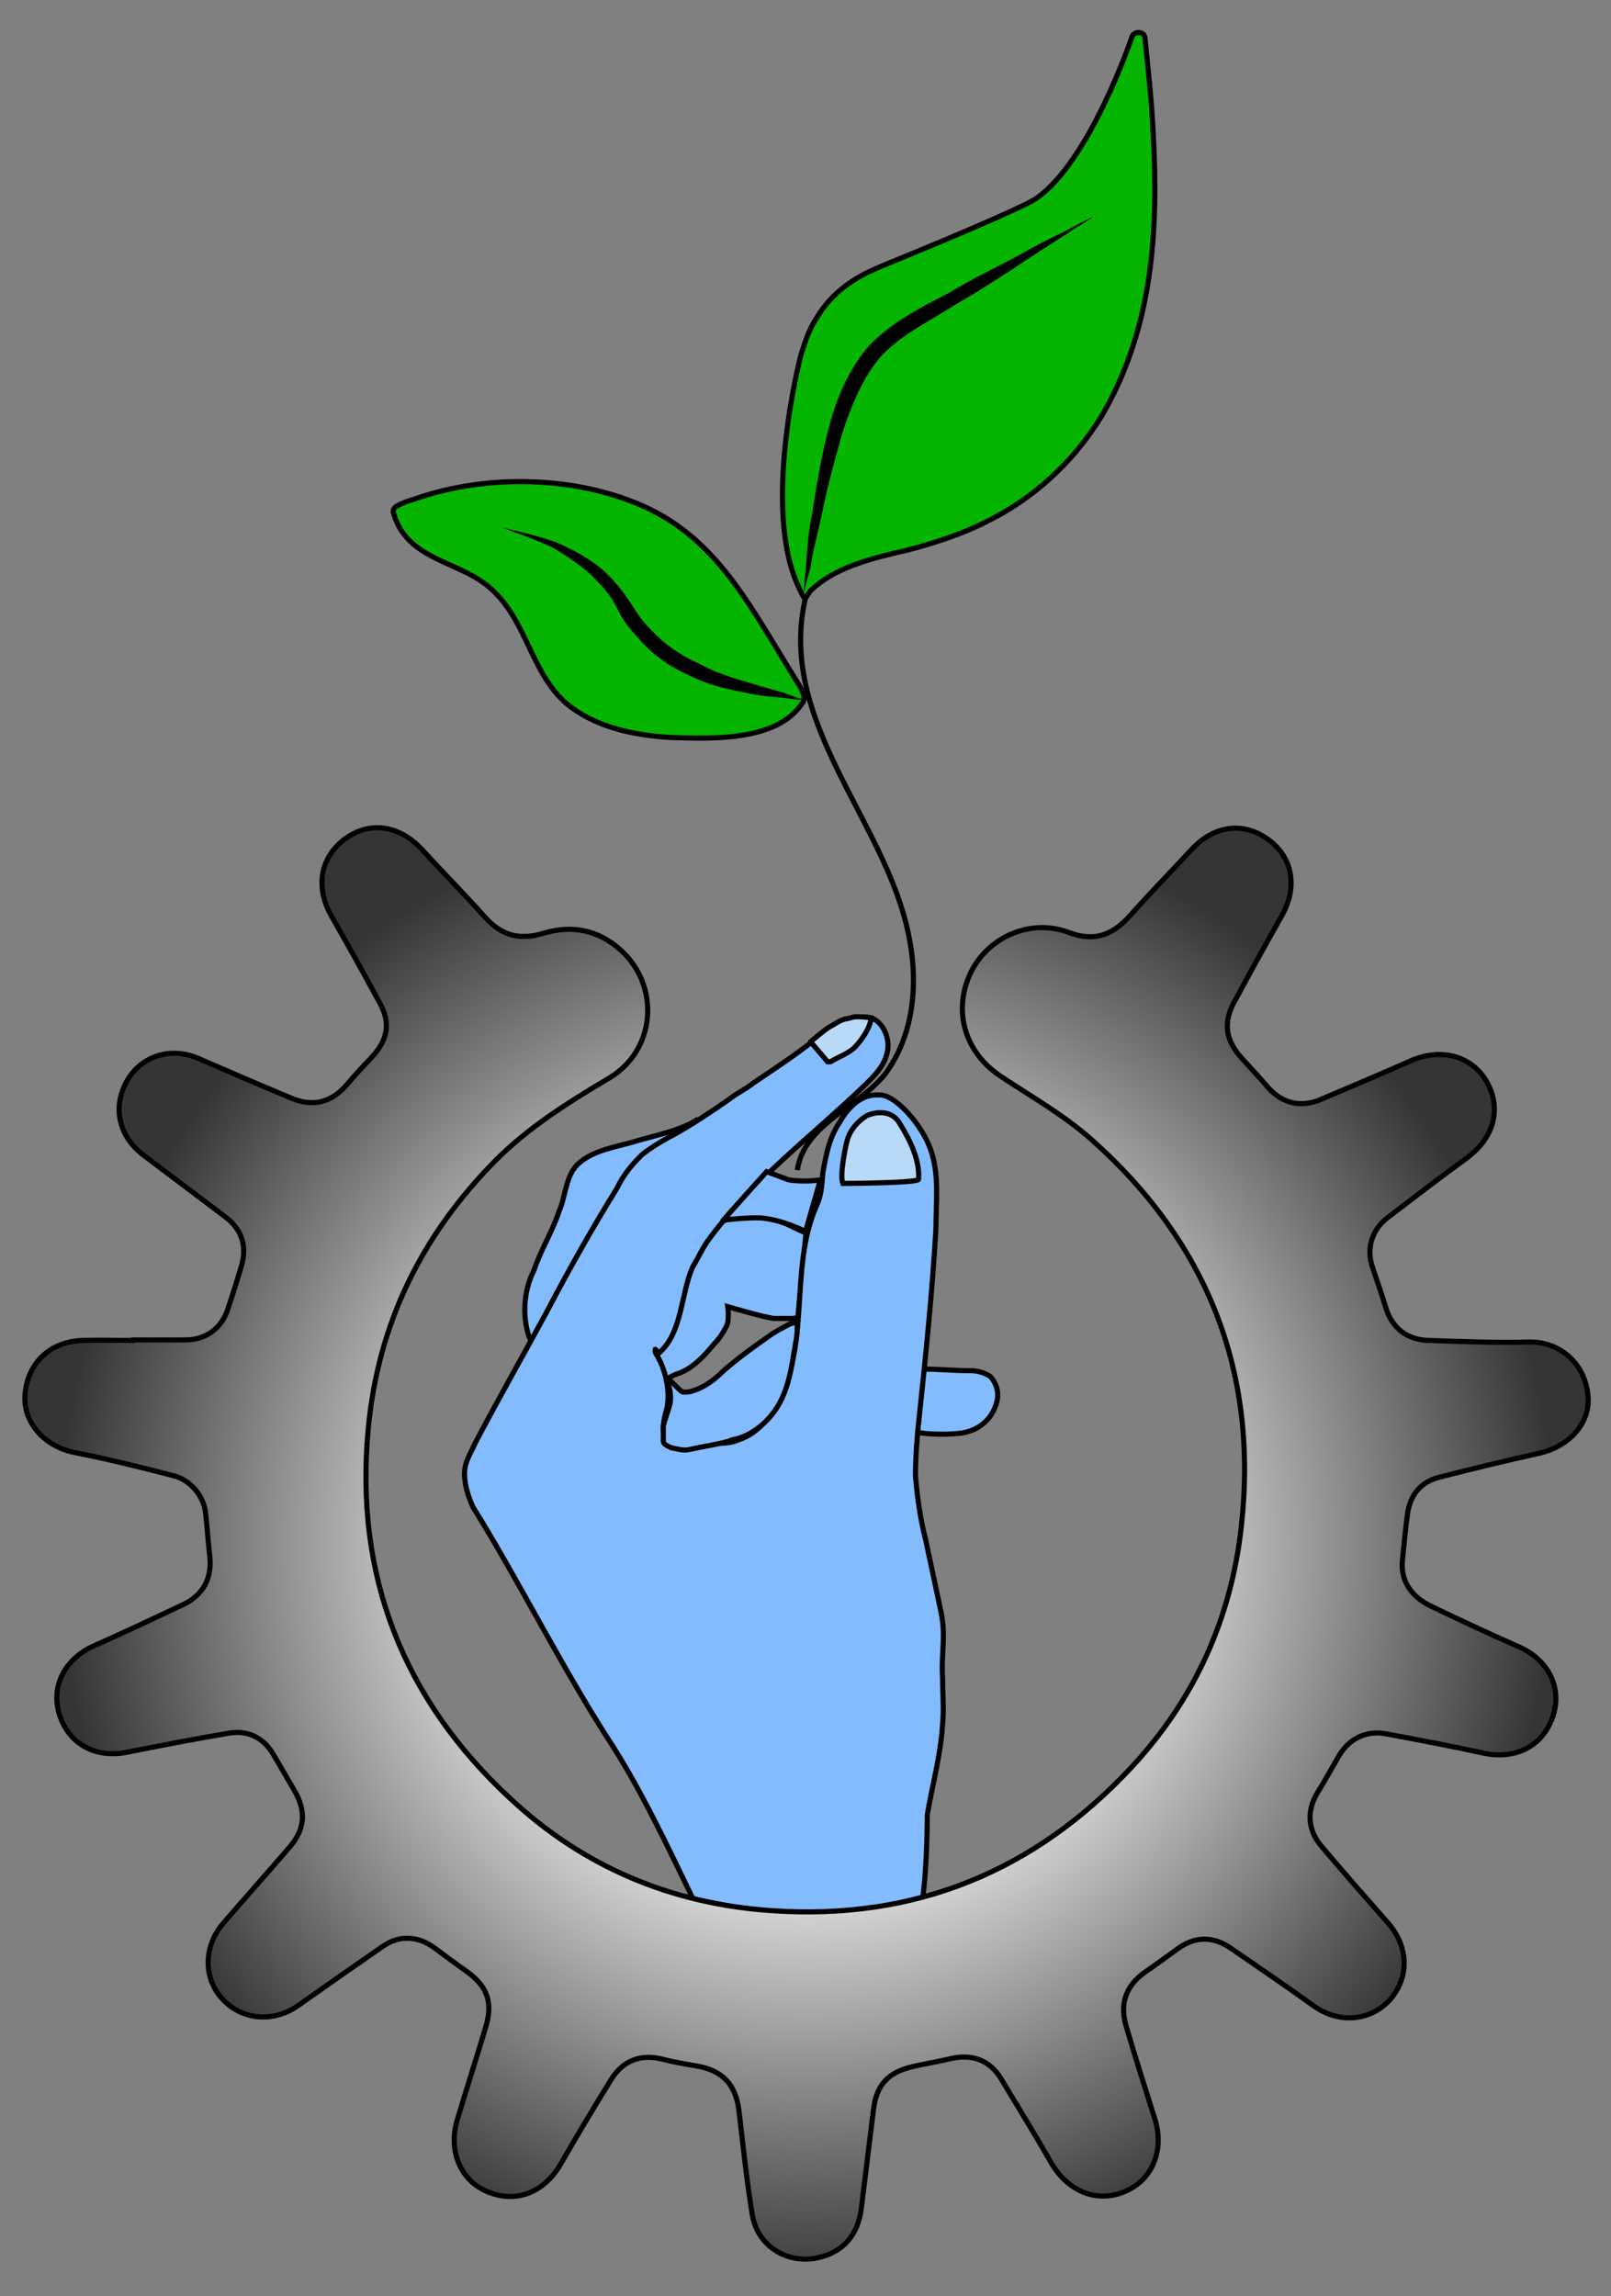 <?xml version="1.0" encoding="utf-8"?>
<!-- Generator: Adobe Illustrator 25.1.0, SVG Export Plug-In . SVG Version: 6.00 Build 0)  -->
<svg version="1.1" id="Layer_1" xmlns="http://www.w3.org/2000/svg" xmlns:xlink="http://www.w3.org/1999/xlink" x="0px" y="0px"
	 viewBox="0 0 315 449" style="enable-background:new 0 0 315 449;" xml:space="preserve">
<rect x="0" y="0" width="315" height="449" fill="#808080" stroke="none"/>
<style type="text/css">
	.st0{fill:#05B500;stroke:#000000;stroke-miterlimit:10;}
	.st1{fill:none;stroke:#000000;stroke-miterlimit:10;}
	.st2{fill:#83BBFF;stroke:#000000;stroke-miterlimit:10;}
	.st3{fill:#B9D9F9;stroke:#000000;stroke-miterlimit:10;}
	.st4{fill:url(#SVGID_1_);stroke:#000000;stroke-miterlimit:10;}
</style>
<g id="Calque">
</g>
<path class="st0" d="M225.5,26.3C225.5,25.9,225.5,25.9,225.5,26.3c-0.3-6.6-1-12.5-1.6-18.7c0-1.6-2.3-1.6-2.6-0.3
	c0,0-8.2,24.3-18.7,31.5c-1.3,1-10.8,5.3-29.9,13.1c-3,1.3-8.9,3.6-12.8,9.9c-2,3-2.6,5.6-3.3,7.6c0,0-7.9,30.2-0.3,45.7
	c0.5,1.1,0.5,1.1,1,1.9c0.3,0,1-1.3,1-1.3c4.9-4.9,12.5-6.6,19.4-8.2c4.9-1.3,10.2-3,14.8-5.3c9.5-4.6,17.4-11.8,23-21
	C225.5,64,226.5,45,225.5,26.3z"/>
<path class="st0" d="M155.9,133.4c-9.2-14.8-15.4-27.6-29.6-34.2C112.8,93,95.1,92.6,81,97.6l0,0c-1,0.3-2.3,0.7-3.3,1.3
	c-0.7,0.3-1,1-0.7,1.6l0,0c2.6,8.9,12.5,9.2,18.4,14.1c7.6,6.2,8.2,16.8,15.4,23c5.6,4.6,13.1,6.2,20.4,6.6
	c8.2,0.3,20.7,0.7,25.6-6.6C157.8,136.6,156.9,135,155.9,133.4z"/>
<path class="st1" d="M155.9,228.8c1.3-8.9,11.8-12.2,17.1-18.7c5.9-7.9,6.6-18.4,4.6-27.6c-4.6-22.3-26-41.7-20-66"/>
<g id="Main_1_">
	<path class="st2" d="M156,257.6l1.6-16.5c-3-1.3-4.9-2.6-8.2-3c-1.6-0.3-3.6,0-5.3,0c-1.6,0-3,0.7-4.3,1.6c-0.7,0.7-1,1-1.3,1.6
		c-0.7,1-1.3,2.3-2,3.3s-1.3,2.3-2,3.3c-1.6,3.6-2,4.3-3.3,9.9c-0.7,2.6,0,5.6-2.6,6.2c-0.3,0-0.3,1.6-0.3,1.6
		c1,1.3,1.6,4.3,1.6,4.3s1.6-1,2.6-1.3c3-1,5.3-3.6,7.2-5.9c1-1,1.6-2,2.3-3.3s0.3-3.9,0.3-3.9s7.9,2.3,9.2,2.3c1.6,0,2.3,0,3.6,0
		L156,257.6"/>
	<path class="st2" d="M181.2,267.7c1.6,0,5.9,0.3,7.9,0.3c1.3,0,2.6,0,4.3,1c0.7,0.3,1.6,2.3,1.6,2.9c0.3,1.6-0.3,3.6-1.6,5.3
		c-1.3,1.6-3,2.6-5.3,3c-2.3,0.3-5.6,0.3-7.9,0l-0.9-0.1l1.3-12.4H181.2z"/>
	<path class="st2" d="M136.5,218.8c-3.3,2.3-8.9,3.3-13.1,4.6c-3.6,1-7.6,1.6-10.5,4.3c-2.3,2.3-2.3,6.2-3.6,9.2
		c-1.3,3.9-3.6,7.6-4.9,11.5c-2,3.9-2.3,8.9-1,12.8l0.3,0.8l8.4-6.9"/>
	<path id="XMLID_2_" class="st2" d="M92.5,294.7c9.2,14.8,17.4,31.5,27.3,46.7c1.9,3,3.9,6.4,5.8,10c3.7,6.9,7.2,14.3,9.9,19.9
		l7.9,1.6l7.1,0.8l6.6,0.3l5.8-0.1l5.5-0.5l4.8-0.7l4.6-0.9l2.6-0.7c0.7-4.5,0.9-12.1,0.9-16.2c1-5.9,2.6-11.5,3-17.7
		c0.3-3,0-6.2,0-9.2c-0.3-4.9,0.7-7.9-0.3-12.8c-1-4.6-2-9.5-3-14.1c-1-3.9-1.6-7.9-2-12.5c0-3.6,0.3-7.6,0.7-11.2
		c1.3-12.2,2.6-25,3.3-37.1c0-5.3,0.7-10.5-1-15.4c-1.6-4.9-7.1-11.1-10.2-10.8c-3.3-0.2-5.9,2.3-7.6,5.3c-2,3-2.6,5.9-3.3,9.9
		c-0.3,3.3-0.3,4.3-1.3,6.6c-4.6,10.5-2,23-5.6,33.8c-1.6,4.9-4.6,10.2-9.5,11.8c-1.6,0.7-3,0.7-4.3,0.7c-2,0-4.3,0.3-5.9,0.7
		c-1,0-2,0-3-0.3c-1.3-0.7-1.6-2.3-1.6-3.3c0-1.3,0.3-2.6,0.7-3.9c0.7-3.6-0.3-7.6-2-10.5c-0.3-0.3-0.3-0.7-0.3-1s0.7,0.7,0.7,0.7
		c4.6-3.9,4.3-11.5,6.6-16.8c1-1.6,2-3.9,3.3-5.6c8.5-11.5,20-20,30.6-30.2c2-2,3.9-3.9,4.3-6.9c0.3-2.6-1.3-5.9-3.9-6.2
		c-3-0.3-5.9,0.7-8.2,2.6c-4.6,3.9-9.2,6.9-14.1,10.2c-1.6,1.3-3.3,2-4.9,3.3c-3.3,2.3-7.2,4.9-10.8,6.9c-2,1-4.6,2.6-6.2,3.9
		c-2,2-3.6,3.9-4.9,6.6c-4.9,7.9-9.5,16.1-13.8,24.3c-4.6,8.5-9.5,17.1-13.8,25.3c-0.7,1.6-1.6,3-2,4.6
		C90.2,290.1,92.5,294.7,92.5,294.7z"/>
	<path class="st2" d="M155.9,258.5c0,1.3,0,2.6-0.3,3.9c-0.7,3.9-1,7.2-2.6,10.8s-4.6,6.6-8.2,7.9c-0.7,0.3-1.6,0.3-2.3,0.7
		c-2.6,0.7-4.9,1-7.6,1.6c-1.3,0.3-2,0-3.6-0.3c-0.7-0.3-1.6-0.7-1.6-1.3s0-2.3,0-3c0.3-1.3,1-3,1.3-4.3c0.3-1.6,0-3.3-0.7-4.6
		c0.3-1,2.6,2.3,3.3,2.3s1.3,0,2-0.3c2.3-0.7,4.3-2.3,5.9-3.9c3-2.6,6.2-4.9,9.5-7.2c1.6-1,3.6-2,3.6-2L155.9,258.5
		C156.2,257.6,155.9,259.5,155.9,258.5"/>
	<path class="st2" d="M157.5,240.8c-2.6-1.3-5.6-2.3-8.2-2.6c-2.3-0.3-8.2,0.4-7.9,0.4c2-2.3,8.5-9.5,8.5-9.5s0,0,4.3,1.6
		c2,0.3,4.3,0.3,6.2,0L157.5,240.8z"/>
</g>
<g id="Ongles_1_">
	<path class="st3" d="M179.6,230.6c0.3-3.6-1.6-7.6-3.6-10.8c-1.7-3.1-5.2-2.3-6.6-1.6c-1.6,1-3,2.6-3.6,4.3c-0.3,0.7-1.7,7.2-1,8.9
		C165.8,231.4,179.6,231.3,179.6,230.6"/>
	<path class="st3" d="M170.3,199c0,1.7-1.7,4.2-3,5.6s-3.3,2-4.9,3h-0.3h-0.3c-0.7-0.9-3.6-4.2-3.3-3.9c0,0,2.9-2.5,3.7-2.9
		s2.1-1.4,3.3-1.6s1.1-0.4,2.2-0.4S170.3,199,170.3,199z"/>
	<path class="st3" d="M161,200.6"/>
</g>
<g>
	<path d="M157.2,115.9c0,0,0-1.6,0.3-4.3c0.3-2.6,0.3-6.6,1.3-11.2c0.7-4.6,1.6-10.2,3-15.8s3.6-11.8,8.2-17.1
		c2.3-2.3,4.9-4.3,7.6-5.9c2.6-1.6,5.3-3,7.9-4.3c4.9-3,9.9-5.3,14.1-7.6c3.9-2.3,7.6-3.9,10.2-5.3c2.3-1.3,3.9-2,3.9-2
		s-1.3,1-3.6,2.3c-2.3,1.6-5.6,3.6-9.5,6.2s-8.5,5.6-13.5,8.5c-2.6,1.6-4.9,3-7.6,4.6c-2.6,1.6-4.9,3.3-6.9,5.3
		c-3.9,4.3-6.2,10.2-7.9,15.4c-1.6,5.6-3,10.8-3.9,15.4c-1,4.6-2,8.2-2.3,10.8C157.5,114.3,157.2,115.9,157.2,115.9z"/>
</g>
<g>
	<path d="M98,103.1c0,0,7.6,1.7,10.9,3c3,1.3,6.9,3.3,9.9,6.2c1.6,1.6,3,3.3,4.3,5.3s2.3,3.6,3.6,4.9c2.6,3,6.2,5.6,9.9,7.2
		c3.6,2,7.2,3,10.2,3.9c3.3,1,5.9,1.6,7.6,2.3c2,0.7,3,1,3,1s-1,0-3-0.3s-4.6-0.3-7.9-1s-7.2-1.3-11.2-3.3
		c-3.9-1.6-7.9-4.3-10.8-7.9c-1.6-1.6-3-3.6-3.9-5.6c-1-2-2.3-3.6-3.6-4.9c-2.6-3-5.9-4.9-8.5-6.6C105.5,105.7,98,103.1,98,103.1z"
		/>
</g>
<radialGradient id="SVGID_1_" cx="157.7" cy="589.59" r="146.532" gradientTransform="matrix(1 0 0 1 0 -287.8)" gradientUnits="userSpaceOnUse">
	<stop  offset="0.345" style="stop-color:#FFFFFF"/>
	<stop  offset="1" style="stop-color:#353535"/>
</radialGradient>
<path class="st4" d="M26.1,262c3.4,0,6.7,0,10.1,0c4.1,0,7.2-2.3,8.4-6.2c0.9-2.6,1.7-5.3,2.5-7.9c1.3-4,0.3-7.5-3.1-10
	c-5.3-4-10.6-8-15.9-12c-4.8-3.6-6.2-9.3-3.3-14.5c2.8-5,8.7-6.8,14.1-4.4c6,2.6,12,5.2,18,7.7c4.3,1.8,7.9,0.9,10.9-2.6
	c1.6-1.9,3.3-3.7,5-5.5c3.1-3.4,3.6-6.7,1.4-10.6c-3.1-5.7-6.2-11.3-9.4-16.9s-2.2-11.5,2.7-15.1c4.8-3.5,10.6-2.7,15.1,2.2
	c4,4.4,8.2,8.6,12.2,13.1c3.2,3.6,6.7,4.6,11.4,3.2c5.6-1.7,10.8-0.7,15.2,3.3c7.8,7.1,6.8,19.6-2.3,25c-7.9,4.7-15.6,9.5-22.1,16
	c-14.5,14.6-23.1,32-25,52.6c-2.7,28.6,6.8,52.8,27.7,72.2c14.3,13.4,31.6,20.7,51.3,22c27.9,1.9,51.3-7.7,70.2-28
	c12.3-13.2,19.5-29,21.5-47c3.4-30.3-6.6-55.6-29.3-75.8c-5.4-4.8-11.8-8.4-17.8-12.4c-6.9-4.6-9.3-12.6-5.9-20
	c3.3-7.1,11.7-10.9,19.2-8.1c5,1.9,8.5,0.6,11.9-3.1c4-4.5,8.1-8.7,12.2-13.1c4.3-4.7,10.1-5.5,14.9-2c4.9,3.5,5.9,9.4,2.7,15
	c-3.1,5.5-6.2,11.1-9.2,16.7c-2.3,4.1-1.8,7.6,1.4,11.1c1.7,1.9,3.5,3.8,5.2,5.8c2.8,3.1,6.4,3.9,10.2,2.3c5.9-2.5,11.8-5,17.7-7.6
	c6-2.6,11.9-0.9,14.8,4.1c3,5.3,1.4,11.1-4,15c-5.2,3.8-10.3,7.7-15.4,11.6c-3.1,2.4-4.2,6.1-2.9,9.8c0.9,2.6,1.8,5.3,2.6,7.9
	c1.3,4,4.2,6.2,8.4,6.3c6.5,0.2,13.1,0.5,19.6,0.3c5.7-0.1,10.9,3.9,11.5,10.5c0.5,5.4-3.7,10-9.7,11.3c-6.4,1.4-12.9,3-19.2,4.6
	c-3.8,0.9-5.9,3.5-6.4,7.3c-0.4,3-0.7,6.1-1,9.2c-0.3,3.7,1.6,6.8,5.5,8.7c5.8,2.8,11.6,5.5,17.5,8.1c5.7,2.6,8.3,8.1,6.4,13.6
	c-2,5.8-7.3,8.4-13.5,7.1c-6.4-1.4-12.7-2.6-19.2-3.8c-3.9-0.7-7.3,1.1-9.2,4.5c-1.4,2.4-2.7,4.8-4.2,7.2c-2,3.4-1.8,7.1,0.8,10.2
	c4.3,5.1,8.7,10.1,13.1,15.1c4.1,4.7,4.2,10.7,0.3,15.1c-3.9,4.2-10.1,4.6-15,1c-5.3-3.8-10.7-7.5-16.1-11.2
	c-3.5-2.4-7-2.3-10.4,0.2c-2.1,1.5-4.1,3-6.3,4.5c-3.8,2.7-5,6.2-3.7,10.6c1.8,6.1,3.7,12.1,5.6,18.1s-0.4,11.8-5.6,14.1
	c-5.5,2.5-11.3,0.2-14.6-5.4c-3.2-5.6-6.6-11.1-9.9-16.6c-2.2-3.6-5.6-4.8-9.7-3.9c-2.5,0.6-5,1-7.6,1.6c-4.7,1.1-7,3.5-7.6,8.3
	c-0.8,6.5-1.6,13-2.4,19.5c-0.7,5.3-3.7,8.6-8.7,9.6c-5.9,1.2-11.6-2.4-12.6-8.4c-1.1-6.7-1.8-13.5-2.6-20.3
	c-0.6-5.1-3.1-7.9-8.1-8.8c-2.3-0.4-4.7-0.8-7-1.4c-4.2-1-7.6,0.3-9.9,4c-3.4,5.5-6.7,11-9.9,16.6c-3.3,5.6-8.8,7.7-14.4,5.3
	c-5.2-2.2-7.6-8-5.8-14s3.7-11.9,5.5-17.9c1.6-5.1,0.4-8.3-3.9-11.3c-2-1.4-4-2.9-6-4.4c-3.3-2.4-6.9-2.6-10.2-0.3
	c-5.5,3.8-10.9,7.6-16.3,11.4c-4.8,3.5-10.9,3.1-14.8-0.9c-4-4.1-4-10.5,0-15.1c4.3-5,8.6-9.8,12.9-14.8c3.1-3.6,3.3-7.1,0.9-11.2
	c-1.3-2.2-2.6-4.5-3.9-6.7c-1.9-3.4-5-5.1-8.9-4.4c-6.6,1.1-13.2,2.4-19.8,3.7c-6.2,1.3-11.5-1.6-13.3-7.4
	c-1.7-5.5,1.1-10.9,6.8-13.4c5.9-2.6,11.7-5.4,17.5-8.1c3.9-1.9,5.6-5.2,5.1-9.5c-0.3-2.8-0.5-5.5-0.8-8.3c-0.3-3.2-2.8-6.4-6.1-7.3
	c-6.5-1.7-13-3.3-19.6-4.6c-5.9-1.2-10.1-6-9.6-11.4c0.5-6.1,4.9-10.3,11.2-10.5c3.3-0.1,6.5,0,9.8,0
	C26.1,262.2,26.1,262.1,26.1,262z"/>
<path class="st2" d="M128.7,264.5"/>
<path class="st2" d="M128,263.8"/>
<path class="st1" d="M120.1,263.2"/>
</svg>
